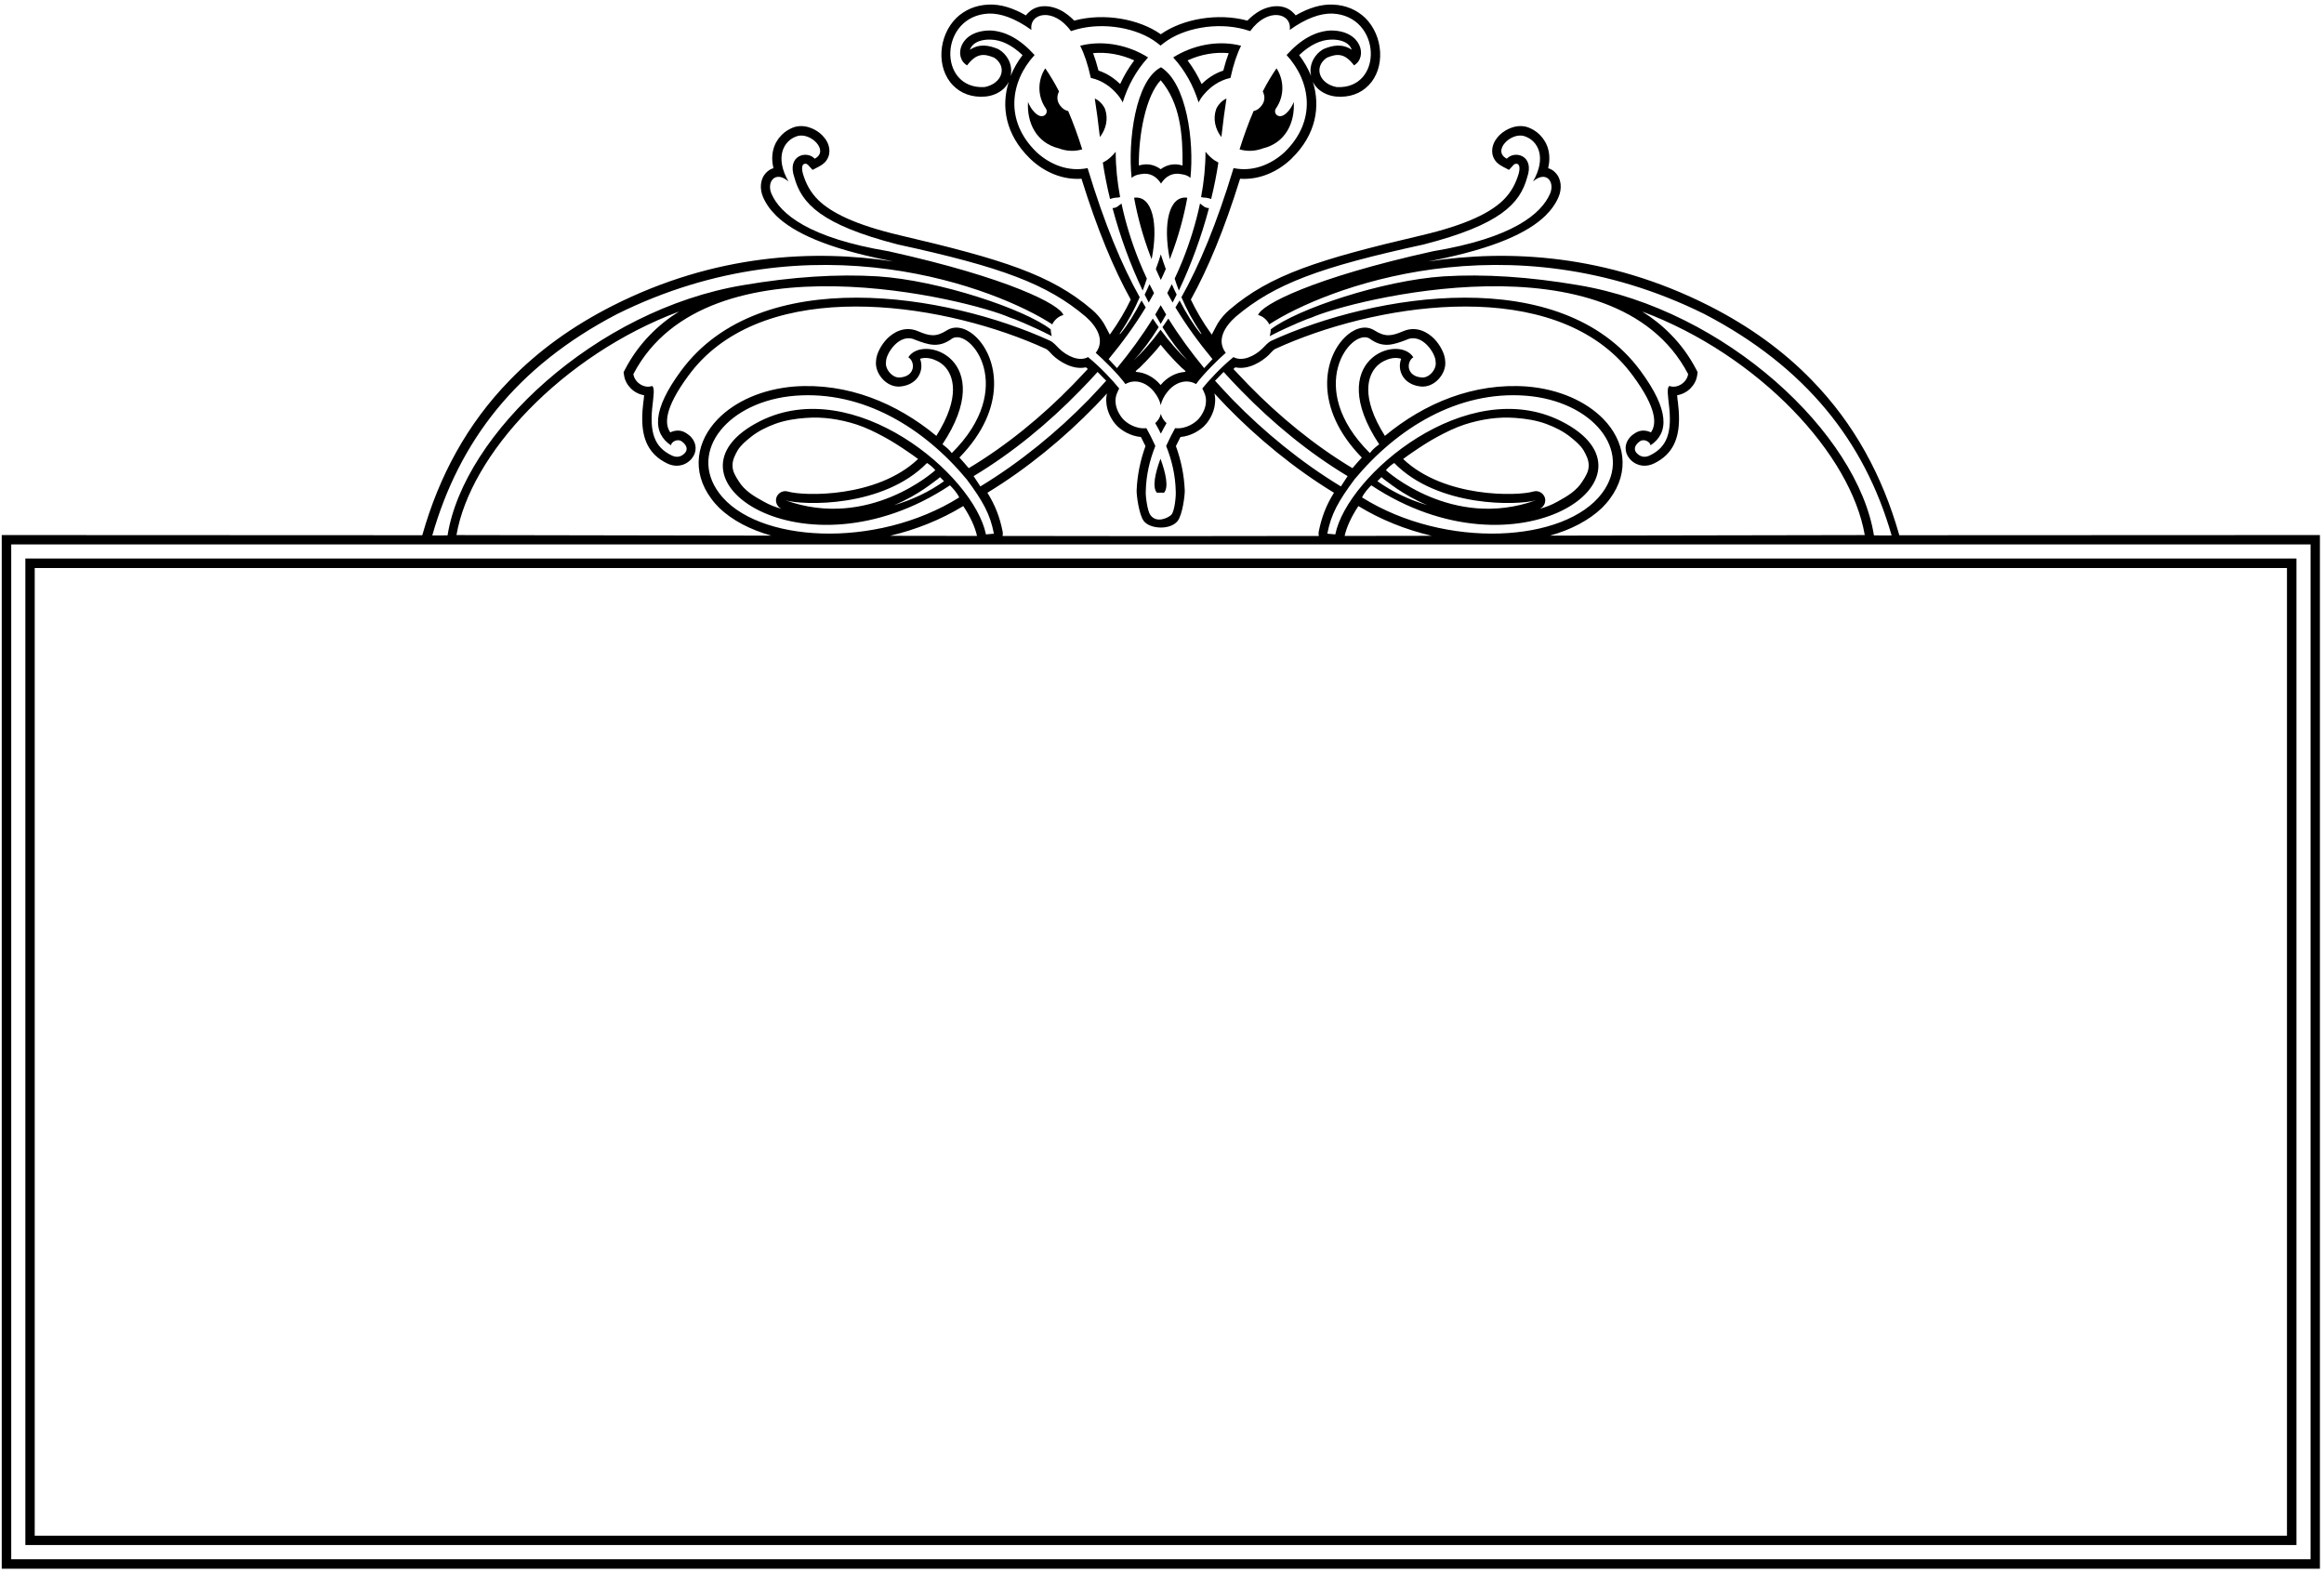 <?xml version="1.0" encoding="UTF-8"?>
<svg xmlns="http://www.w3.org/2000/svg" xmlns:xlink="http://www.w3.org/1999/xlink" width="501pt" height="339pt" viewBox="0 0 501 339" version="1.1">
<g id="surface1">
<path style=" stroke:none;fill-rule:nonzero;fill:rgb(0%,0%,0%);fill-opacity:1;" d="M 409.445 115.375 L 409.383 115.152 C 405.809 102.637 399.801 91.402 390.602 81.969 C 384.594 75.762 377.262 70.391 368.41 65.902 C 346.34 54.738 325.062 53.73 307.902 56.363 C 308.352 56.273 308.84 56.18 309.305 56.074 C 322.137 53.492 329.324 50.211 333.141 46.508 C 334.461 45.211 335.395 43.859 335.984 42.473 C 336.734 40.738 336.652 38.582 335.293 37.203 C 334.848 36.73 334.32 36.426 333.75 36.254 C 334.422 33.344 333.73 30.883 332.004 29.121 C 331.293 28.379 330.402 27.836 329.469 27.469 C 327.113 26.621 324.656 27.77 323.273 29.109 C 322.93 29.449 322.645 29.836 322.359 30.246 C 321.566 31.516 321.203 33.473 322.703 35.047 C 323.09 35.406 323.52 35.695 323.965 35.922 L 325.305 36.621 L 326.34 35.496 L 326.359 35.484 C 326.645 35.223 327.113 35.234 327.312 35.461 C 327.414 35.539 327.801 36.039 327.355 37.562 C 326.727 39.586 325.812 41.414 324.066 43.133 C 321.324 45.793 316.309 48.41 306.461 50.727 C 284.289 55.914 273.855 59.234 265.102 66.723 C 264.879 66.922 264.617 67.148 264.391 67.371 C 263.52 68.234 262.645 69.316 262.035 70.59 C 262.059 70.574 261.227 72.137 261.227 72.137 C 259.336 69.504 257.855 66.965 256.719 64.582 C 260.391 57.953 263.926 49.496 267.336 38.527 C 271.457 38.82 275.379 37.059 278.262 34.348 L 278.465 34.148 C 283.742 29.004 284.695 22.93 283.012 17.621 C 283.273 18.152 283.641 18.656 284.09 19.094 C 285.082 20.031 286.465 20.652 288.027 20.812 C 290.949 21.062 293.324 20.148 295.031 18.402 C 298.707 14.645 298.238 7.711 294.281 3.836 C 292.555 2.195 290.199 1.082 287.297 0.992 C 284.84 0.887 282.137 1.68 279.316 3.32 C 279.152 3.094 278.949 2.883 278.746 2.699 C 276.898 0.844 273.914 1.031 271.52 2.379 C 270.664 2.871 269.855 3.504 269.062 4.285 C 269 4.34 268.961 4.391 268.922 4.445 C 268.879 4.445 268.84 4.43 268.797 4.418 C 262.523 2.75 254.973 4.047 250.238 7.383 C 245.508 4.047 237.957 2.75 231.684 4.418 C 231.641 4.43 231.602 4.445 231.562 4.445 C 231.52 4.391 231.48 4.34 231.418 4.285 C 230.629 3.504 229.812 2.871 228.961 2.379 C 226.566 1.031 223.582 0.844 221.734 2.699 C 221.531 2.883 221.328 3.094 221.164 3.32 C 218.344 1.68 215.641 0.887 213.184 0.992 C 210.281 1.082 207.926 2.195 206.199 3.836 C 202.242 7.711 201.773 14.645 205.449 18.402 C 207.156 20.148 209.531 21.062 212.453 20.812 C 214.02 20.652 215.398 20.031 216.395 19.094 C 216.84 18.656 217.203 18.152 217.469 17.621 C 215.785 22.93 216.738 29.004 222.016 34.148 L 222.219 34.348 C 225.105 37.059 229.023 38.82 233.145 38.527 C 236.555 49.496 240.09 57.953 243.762 64.582 C 242.625 66.965 241.145 69.504 239.254 72.137 C 239.254 72.137 238.422 70.574 238.441 70.59 C 237.836 69.316 236.961 68.234 236.09 67.371 C 235.863 67.148 235.602 66.922 235.379 66.723 C 226.629 59.234 216.191 55.914 194.02 50.727 C 184.172 48.41 179.156 45.793 176.414 43.133 C 174.668 41.414 173.754 39.586 173.125 37.562 C 172.68 36.039 173.062 35.539 173.164 35.461 C 173.367 35.234 173.836 35.223 174.121 35.484 L 174.141 35.496 L 175.176 36.621 L 176.516 35.922 C 176.965 35.695 177.391 35.406 177.773 35.047 C 179.277 33.473 178.91 31.516 178.121 30.246 C 177.836 29.836 177.551 29.449 177.207 29.109 C 175.824 27.77 173.367 26.621 171.016 27.469 C 170.078 27.836 169.188 28.379 168.477 29.121 C 166.75 30.883 166.059 33.344 166.73 36.254 C 166.16 36.426 165.633 36.73 165.188 37.203 C 163.824 38.582 163.746 40.738 164.496 42.473 C 165.086 43.859 166.02 45.211 167.34 46.508 C 171.156 50.211 178.344 53.492 191.176 56.074 C 191.645 56.18 192.129 56.273 192.574 56.363 C 175.422 53.73 154.141 54.738 132.07 65.902 C 123.219 70.391 115.887 75.762 109.879 81.969 C 100.68 91.402 94.668 102.637 91.098 115.152 L 91.035 115.375 L 0.375 115.336 L 0.375 338.156 L 500.121 338.156 L 500.121 115.336 Z M 284.051 11.551 C 282.703 12.953 282.266 14.742 282.637 16.383 C 282 14.781 281.125 13.27 280.066 11.883 C 282.465 9.605 284.777 8.586 286.949 8.535 C 288.945 8.48 290.125 9.078 290.734 9.66 C 291.105 10.016 291.301 10.414 291.422 10.73 C 289.344 9.355 287.293 9.766 285.359 10.559 C 285.23 10.613 285.109 10.691 285.004 10.77 C 284.66 10.996 284.344 11.246 284.051 11.551 Z M 216.453 11.551 C 216.16 11.246 215.844 10.996 215.5 10.77 C 215.395 10.691 215.273 10.613 215.145 10.559 C 213.211 9.766 211.16 9.355 209.082 10.73 C 209.203 10.414 209.398 10.016 209.77 9.66 C 210.379 9.078 211.559 8.48 213.555 8.535 C 215.727 8.586 218.039 9.605 220.438 11.883 C 219.379 13.27 218.504 14.781 217.867 16.383 C 218.238 14.742 217.805 12.953 216.453 11.551 Z M 246.988 66.273 C 246.684 65.785 246.395 65.281 246.09 64.766 C 244.633 67.586 243.086 70.031 241.695 71.738 C 241.34 72.191 241.273 72.059 241.562 71.633 C 243.246 69.188 244.609 66.617 245.691 64.066 C 241.844 57.211 238.086 48.227 234.461 36.238 C 230.395 37.074 226.492 35.551 223.527 32.867 C 216.465 26.078 217.812 17.543 223.027 11.867 C 220.008 8.492 216.809 6.734 213.562 6.574 C 206.789 6.508 205.52 12.383 208.484 14.09 C 210.48 11.457 212.082 11.496 214.348 12.438 C 217.242 14.422 216.027 18.059 212.227 18.773 C 202.066 19.305 202.449 3.359 213.207 2.922 C 215.723 2.871 218.777 3.891 222.352 6.457 C 221.809 2.777 227.129 1.492 230.871 6.707 C 231.309 6.562 231.746 6.43 232.184 6.309 C 238.086 4.723 245.27 6.047 249.398 9.207 C 249.664 9.422 249.926 9.617 250.191 9.828 C 250.457 9.617 250.723 9.422 250.984 9.207 C 255.113 6.047 262.301 4.723 268.199 6.309 C 268.637 6.43 269.074 6.562 269.512 6.707 C 273.258 1.492 278.574 2.777 278.031 6.457 C 281.605 3.891 284.664 2.871 287.176 2.922 C 297.934 3.359 298.316 19.305 288.156 18.773 C 284.359 18.059 283.141 14.422 286.039 12.438 C 288.301 11.496 289.902 11.457 291.898 14.09 C 294.863 12.383 293.594 6.508 286.82 6.574 C 283.578 6.734 280.375 8.492 277.359 11.867 C 282.57 17.543 283.922 26.078 276.855 32.867 C 273.891 35.551 269.988 37.074 265.926 36.238 C 262.301 48.227 258.539 57.211 254.691 64.066 C 255.777 66.617 257.141 69.188 258.82 71.633 C 259.109 72.059 259.047 72.191 258.688 71.738 C 257.297 70.031 255.75 67.586 254.293 64.766 C 253.988 65.281 253.699 65.785 253.395 66.273 C 255.762 70.18 258.465 73.883 261.387 77.414 L 259.586 79.348 C 256.797 75.961 254.188 72.402 251.871 68.672 C 251.449 69.305 251.027 69.926 250.602 70.523 C 252.32 73.289 254.148 75.734 256.027 77.746 C 254.055 75.883 252.109 73.699 250.191 71.078 C 248.273 73.699 246.328 75.883 244.355 77.746 C 246.234 75.734 248.062 73.289 249.781 70.523 C 249.359 69.926 248.934 69.305 248.512 68.672 C 246.195 72.402 243.59 75.961 240.797 79.348 L 238.996 77.414 C 241.922 73.883 244.621 70.18 246.988 66.273 Z M 255.297 80.188 C 253.652 80.32 252.078 81.113 250.824 82.316 C 250.598 82.543 250.398 82.77 250.199 82.992 C 250.004 82.77 249.805 82.543 249.578 82.316 C 248.32 81.113 246.746 80.32 245.105 80.188 C 244.484 80.133 245.027 79.828 245.727 79.207 C 246.191 78.746 246.641 78.297 247.105 77.82 C 248.148 76.746 249.184 75.582 250.199 74.312 C 251.219 75.582 252.25 76.746 253.297 77.82 C 253.762 78.297 254.211 78.746 254.672 79.207 C 255.375 79.828 255.914 80.133 255.297 80.188 Z M 132.98 67.723 C 175.508 46.594 215.086 62.258 226.848 69.918 C 227.074 69.414 227.445 68.953 227.922 68.57 C 228.305 68.266 228.754 68.027 229.242 67.906 C 228.543 65.684 217.547 59.93 191.598 54.172 C 174.328 51.289 168.203 46.113 166.297 41.734 C 165.215 39.168 167.172 36.668 169.977 39.117 C 166.973 33.891 168.93 30.355 171.695 29.402 C 174.582 28.277 178.934 32.512 175.629 34.207 C 173.934 32.355 169.594 33.492 171.234 38.203 C 172.77 43.891 177.027 48.445 193.57 52.703 C 215.879 57.559 225.711 61.188 234.074 68.277 C 236.457 70.395 238.27 73.344 236.219 76.059 C 237.727 77.367 241.02 80.582 242.621 82.793 C 244.594 81.629 247.148 82.305 248.883 84.578 C 249.555 85.438 250.031 86.391 250.23 87.344 C 250.43 86.391 250.906 85.438 251.582 84.578 C 253.312 82.305 255.867 81.629 257.84 82.793 C 259.441 80.582 262.734 77.367 264.242 76.059 C 262.191 73.344 264.008 70.395 266.387 68.277 C 274.75 61.188 284.582 57.559 306.891 52.703 C 323.434 48.445 327.691 43.891 329.23 38.203 C 330.871 33.492 326.527 32.355 324.836 34.207 C 321.527 32.512 325.883 28.277 328.766 29.402 C 331.531 30.355 333.488 33.891 330.484 39.117 C 333.289 36.668 335.25 39.168 334.164 41.734 C 332.258 46.113 326.133 51.289 308.863 54.172 C 282.914 59.93 271.918 65.684 271.219 67.906 C 271.707 68.027 272.156 68.266 272.539 68.57 C 273.016 68.953 273.387 69.414 273.613 69.918 C 285.375 62.258 324.953 46.594 367.484 67.723 C 389.238 79.086 401.98 95.137 407.789 115.422 L 403.977 115.406 C 400.484 93.445 372.062 66.77 340.238 61.465 C 329.625 59.652 319.938 59.043 311.258 59.57 C 297.988 60.43 279.516 66.664 273.941 71.004 C 273.957 71.359 273.84 72.102 273.73 72.473 C 273.852 72.406 273.969 72.352 274.102 72.262 C 278.02 70.262 282.188 68.57 282.781 68.438 C 290.934 64.785 347.977 50.109 363.926 80.648 C 363.633 82.527 361.516 83.812 359.902 83.203 C 359.238 83.492 359.637 85.703 359.742 86.922 C 360.574 93.324 359.32 96.395 355.707 98.152 C 354.66 98.695 353.59 98.551 352.742 97.57 C 352.277 96.988 352.199 96.051 353.574 95.086 C 354.516 94.527 355.773 95.297 355.812 95.996 C 359.781 93.352 359.93 88.43 353.629 79.906 C 336.492 56.699 296.305 63.289 274.117 73.438 C 273.309 73.82 272.738 74.551 272.117 75.156 C 270.504 76.73 267.805 78.043 265.91 76.973 C 263.266 79.113 260.527 82.066 259.188 83.746 C 259.426 84.273 260.102 85.293 259.969 86.75 C 259.891 87.871 259.402 89.023 258.594 90.059 C 257.828 91.09 255.656 92.57 253.328 92.293 C 252.719 93.379 252.031 94.715 251.395 96.129 C 252.625 99.211 253.395 102.48 253.461 105.883 C 253.539 106.82 253.246 110.234 252.492 110.988 C 251.91 111.559 249.355 112.938 247.969 110.988 C 247.348 110.121 246.922 106.82 247.004 105.883 C 247.07 102.48 247.836 99.211 249.066 96.129 C 248.43 94.715 247.742 93.379 247.133 92.293 C 244.805 92.57 242.637 91.09 241.867 90.059 C 241.062 89.023 240.57 87.871 240.492 86.75 C 240.359 85.293 241.035 84.273 241.273 83.746 C 239.938 82.066 237.195 79.113 234.551 76.973 C 232.656 78.043 229.961 76.73 228.344 75.156 C 227.723 74.551 227.152 73.82 226.348 73.438 C 204.156 63.289 163.969 56.699 146.832 79.906 C 140.535 88.43 140.68 93.352 144.648 95.996 C 144.688 95.297 145.945 94.527 146.887 95.086 C 148.262 96.051 148.184 96.988 147.719 97.57 C 146.871 98.551 145.801 98.695 144.754 98.152 C 141.145 96.395 139.887 93.324 140.719 86.922 C 140.824 85.703 141.223 83.492 140.562 83.203 C 138.945 83.812 136.828 82.527 136.539 80.648 C 152.484 50.109 209.527 64.785 217.68 68.438 C 218.273 68.57 222.441 70.262 226.359 72.262 C 226.492 72.352 226.609 72.406 226.73 72.473 C 226.625 72.102 226.504 71.359 226.52 71.004 C 220.949 66.664 202.477 60.43 189.203 59.57 C 180.523 59.043 170.836 59.652 160.223 61.465 C 128.398 66.77 99.977 93.445 96.484 115.406 L 93.188 115.422 C 98.996 95.137 111.223 79.086 132.98 67.723 Z M 293.621 107.227 C 294.109 106.199 295.004 105.215 295.617 104.617 C 327.238 125.617 360.133 102.672 336.578 90.797 C 316.266 80.559 290.457 102.367 287.859 115.195 L 286.141 115.043 C 286.949 110.816 288.516 108.035 291.996 103.336 C 301.16 92.301 314.277 84.164 328.957 85.301 C 343.305 86.418 352.168 97.172 345.379 106.289 C 337.406 116.996 311.633 118.496 293.621 107.227 Z M 308.637 115.5 L 289.871 115.527 C 290.285 113.648 291.289 111.426 292.836 109.086 C 297.707 112.074 303.117 114.191 308.637 115.5 Z M 333.051 107.316 C 332.719 106.242 331.609 105.648 330.562 105.953 C 327.109 106.973 311.324 107.355 302.484 98.941 C 303.188 98.41 303.887 97.922 304.613 97.43 C 306.309 96.266 308.016 95.156 309.828 94.176 C 311.723 93.156 313.691 92.18 315.758 91.504 C 319.262 90.379 322.98 89.797 326.672 90.086 C 328.938 90.246 331.238 90.605 333.383 91.398 C 335.246 92.098 337.047 92.984 338.598 94.242 C 339.641 95.09 340.688 95.949 341.387 97.086 C 341.984 98.133 342.539 99.242 342.484 100.449 C 342.473 101.652 341.824 102.684 341.188 103.676 C 339.934 105.766 337.801 107.023 335.723 108.148 C 334.52 108.836 333.262 109.312 331.926 109.684 C 332.828 109.273 333.316 108.27 333.051 107.316 Z M 331.117 107.832 C 313.016 114.359 298.77 101.355 298.77 101.355 C 299.23 100.797 299.895 100.223 300.562 99.801 C 309.984 109.445 327.203 108.984 331.117 107.832 Z M 307.711 108.898 C 303.848 107.758 300.18 106.055 296.938 103.723 C 297.219 103.445 297.508 103.141 297.801 102.852 C 297.957 103.008 298.156 103.152 298.383 103.34 C 298.949 103.672 302.285 106.648 307.711 108.898 Z M 284.305 115.531 L 250.219 115.57 L 216.133 115.531 C 216.184 115.238 216.211 114.949 216.16 114.656 C 215.535 111.52 214.598 109.008 212.863 106.215 C 221.426 101.004 229.379 94.426 236.125 87.492 C 236.988 86.605 237.82 85.691 238.641 84.809 C 238.508 85.375 238.414 86.078 238.508 86.832 C 238.629 88.391 239.277 89.914 240.281 91.211 C 240.465 91.395 240.652 91.633 240.852 91.844 C 241.855 92.824 243.734 94.016 245.957 94.199 C 246.289 94.836 246.621 95.496 246.938 96.16 C 245.852 99.176 245.164 102.363 245.031 105.711 C 244.992 106.652 245.523 110.922 246.566 112.301 C 247.91 114.074 252.301 114.305 253.871 112.301 C 254.938 110.938 255.445 106.652 255.406 105.711 C 255.273 102.363 254.586 99.176 253.5 96.16 C 253.816 95.496 254.148 94.836 254.48 94.199 C 256.703 94.016 258.582 92.824 259.59 91.844 C 259.785 91.633 259.973 91.395 260.156 91.211 C 261.16 89.914 261.812 88.391 261.93 86.832 C 262.023 86.078 261.93 85.375 261.797 84.809 C 262.617 85.691 263.453 86.605 264.312 87.492 C 271.059 94.426 279.012 101.004 287.574 106.215 C 285.84 109.008 284.902 111.52 284.277 114.656 C 284.227 114.949 284.254 115.238 284.305 115.531 Z M 163.824 90.797 C 140.27 102.672 173.164 125.617 204.789 104.617 C 205.398 105.215 206.297 106.199 206.781 107.227 C 188.77 118.496 162.996 116.996 155.027 106.289 C 148.234 97.172 157.098 86.418 171.449 85.301 C 186.129 84.164 199.242 92.301 208.406 103.336 C 211.891 108.035 213.453 110.816 214.262 115.043 L 212.547 115.195 C 209.945 102.367 184.137 80.559 163.824 90.797 Z M 210.621 115.527 L 191.859 115.5 C 197.375 114.191 202.789 112.074 207.656 109.086 C 209.207 111.426 210.211 113.648 210.621 115.527 Z M 168.477 109.684 C 167.141 109.312 165.883 108.836 164.68 108.148 C 162.602 107.023 160.473 105.766 159.215 103.676 C 158.578 102.684 157.93 101.652 157.918 100.449 C 157.863 99.242 158.422 98.133 159.016 97.086 C 159.719 95.949 160.762 95.09 161.809 94.242 C 163.355 92.984 165.156 92.098 167.023 91.398 C 169.164 90.605 171.469 90.246 173.73 90.086 C 177.422 89.797 181.141 90.379 184.648 91.504 C 186.711 92.18 188.684 93.156 190.574 94.176 C 192.391 95.156 194.094 96.266 195.789 97.43 C 196.516 97.922 197.219 98.41 197.918 98.941 C 189.078 107.355 173.293 106.973 169.84 105.953 C 168.797 105.648 167.684 106.242 167.352 107.316 C 167.09 108.27 167.578 109.273 168.477 109.684 Z M 199.844 99.801 C 200.508 100.223 201.176 100.797 201.633 101.355 C 201.633 101.355 187.391 114.359 169.289 107.832 C 173.199 108.984 190.422 109.445 199.844 99.801 Z M 202.066 103.34 C 202.293 103.152 202.492 103.008 202.648 102.852 C 202.941 103.141 203.23 103.445 203.512 103.723 C 200.27 106.055 196.602 107.758 192.738 108.898 C 198.164 106.648 201.5 103.672 202.066 103.34 Z M 134.527 80.871 C 134.688 82.051 135.27 83.004 136.023 83.758 C 136.75 84.484 137.758 85.016 138.855 85.199 C 138.828 85.488 138.801 85.836 138.762 86.191 C 138.734 86.352 138.723 86.48 138.695 86.629 C 138.062 91.711 138.551 95.508 141.223 98.113 C 141.965 98.84 142.84 99.41 143.805 99.887 C 145.457 100.707 147.43 100.602 148.926 99.078 C 149.004 98.984 149.082 98.906 149.176 98.773 C 150.207 97.531 150.355 95.559 148.793 94.023 C 148.527 93.785 148.234 93.562 147.918 93.363 C 146.742 92.582 145.473 92.742 144.504 93.203 C 143.262 91.473 143.156 88.098 148.383 81.004 C 149.254 79.828 150.184 78.703 151.176 77.684 C 168.629 59.742 204.516 65.602 225.445 75.195 C 225.578 75.25 225.738 75.344 226.004 75.594 C 226.137 75.711 226.242 75.844 226.414 76.004 C 226.547 76.176 226.73 76.348 226.891 76.52 C 228.344 77.922 231.281 79.801 234.09 79.18 C 234.223 79.285 234.352 79.402 234.512 79.535 C 233.465 80.66 232.395 81.785 231.336 82.883 C 224.668 89.738 216.98 96.047 208.84 100.918 C 208.191 100.148 207.504 99.383 206.828 98.629 L 206.867 98.59 C 217.391 87.777 214.969 77.035 210.43 72.656 C 208.934 71.16 206.367 69.797 204.117 71.215 C 201.762 72.695 200.438 72.469 197.883 71.387 C 195.051 70.195 192.633 71.598 191.203 73.051 C 189.984 74.324 188.938 76.215 188.859 77.734 C 188.637 79.441 189.508 80.965 190.461 81.906 C 191.281 82.727 192.551 83.438 194.02 83.32 C 195.41 83.199 196.574 82.699 197.434 81.84 C 198.691 80.527 198.891 78.77 198.348 77.34 C 199.168 77.062 200.426 77.047 201.801 77.711 C 202.398 77.961 202.98 78.344 203.52 78.859 C 205.531 80.832 207.188 85.504 201.855 93.957 C 193.348 86.906 182.719 82.461 171.168 83.32 C 164.312 83.891 158.477 86.508 154.762 90.32 C 150.195 95.004 148.926 101.578 153.344 107.508 C 153.848 108.211 154.441 108.855 155.051 109.48 C 157.871 112.18 161.746 114.188 166.273 115.461 L 98.402 115.34 C 99.898 106.688 105.484 97.066 113.965 88.348 C 122.566 79.508 133.906 71.809 146.383 67.152 C 144.121 68.566 142.004 70.246 140.125 72.191 C 138.02 74.336 136.207 76.824 134.727 79.656 L 134.434 80.238 Z M 236.617 80.176 L 238.469 82.07 C 237.211 83.445 235.969 84.809 234.684 86.145 C 227.895 93.105 219.891 99.68 211.344 104.852 L 209.887 102.633 C 218.172 97.668 225.992 91.227 232.777 84.254 C 234.074 82.93 235.371 81.566 236.617 80.176 Z M 194.016 81.367 C 192.43 81.551 190.695 79.555 191.012 77.949 C 190.945 76.328 193.883 71.645 197.258 73.234 C 200.184 74.34 202.395 75.125 205.316 72.934 C 209.273 70.773 219.41 83.535 205.184 97.668 C 204.523 96.793 203.98 96.406 203.172 95.773 C 215.227 77.578 199.02 71.879 195.816 77.012 C 197.34 77.961 197.363 81.125 194.016 81.367 Z M 261.934 82.07 L 263.785 80.176 C 265.031 81.566 266.328 82.93 267.625 84.254 C 274.414 91.227 282.234 97.668 290.516 102.633 L 289.062 104.852 C 280.512 99.68 272.508 93.105 265.719 86.145 C 264.438 84.809 263.191 83.445 261.934 82.07 Z M 297.32 95.773 C 296.516 96.406 295.973 96.793 295.312 97.668 C 281.086 83.535 291.223 70.773 295.18 72.934 C 298.102 75.125 300.312 74.34 303.234 73.234 C 306.609 71.645 309.551 76.328 309.48 77.949 C 309.801 79.555 308.066 81.551 306.48 81.367 C 303.133 81.125 303.156 77.961 304.68 77.012 C 301.477 71.879 285.27 77.578 297.32 95.773 Z M 345.352 109.48 C 345.961 108.855 346.559 108.211 347.059 107.508 C 351.48 101.578 350.211 95.004 345.645 90.32 C 341.926 86.508 336.09 83.891 329.234 83.32 C 317.684 82.461 307.059 86.906 298.551 93.957 C 293.219 85.504 294.871 80.832 296.883 78.859 C 297.426 78.344 298.008 77.961 298.602 77.711 C 299.98 77.047 301.234 77.062 302.055 77.34 C 301.516 78.77 301.711 80.527 302.969 81.84 C 303.828 82.699 304.992 83.199 306.383 83.32 C 307.852 83.438 309.121 82.727 309.941 81.906 C 310.895 80.965 311.77 79.441 311.543 77.734 C 311.465 76.215 310.422 74.324 309.203 73.051 C 307.773 71.598 305.352 70.195 302.52 71.387 C 299.965 72.469 298.641 72.695 296.285 71.215 C 294.039 69.797 291.473 71.16 289.977 72.656 C 285.438 77.035 283.016 87.777 293.535 98.59 L 293.574 98.629 C 292.898 99.383 292.211 100.148 291.562 100.918 C 283.426 96.047 275.738 89.738 269.066 82.883 C 268.008 81.785 266.938 80.66 265.891 79.535 C 266.051 79.402 266.184 79.285 266.316 79.18 C 269.121 79.801 272.059 77.922 273.516 76.52 C 273.672 76.348 273.859 76.176 273.992 76.004 C 274.16 75.844 274.27 75.711 274.402 75.594 C 274.664 75.344 274.824 75.25 274.957 75.195 C 295.891 65.602 331.777 59.742 349.23 77.684 C 350.223 78.703 351.148 79.828 352.023 81.004 C 357.25 88.098 357.145 91.473 355.898 93.203 C 354.934 92.742 353.664 92.582 352.484 93.363 C 352.168 93.562 351.879 93.785 351.613 94.023 C 350.051 95.559 350.195 97.531 351.227 98.773 C 351.32 98.906 351.398 98.984 351.48 99.078 C 352.977 100.602 354.945 100.707 356.602 99.887 C 357.566 99.41 358.441 98.84 359.18 98.113 C 361.855 95.508 362.344 91.711 361.711 86.629 C 361.684 86.48 361.668 86.352 361.641 86.191 C 361.602 85.836 361.574 85.488 361.551 85.199 C 362.648 85.016 363.652 84.484 364.383 83.758 C 365.137 83.004 365.719 82.051 365.875 80.871 L 365.969 80.238 L 365.68 79.656 C 364.195 76.824 362.383 74.336 360.277 72.191 C 358.398 70.246 356.281 68.566 354.02 67.152 C 366.496 71.809 377.84 79.508 386.441 88.348 C 394.922 97.066 400.508 106.688 402 115.34 L 334.133 115.461 C 338.656 114.188 342.535 112.18 345.352 109.48 Z M 498.105 336.105 L 2.422 336.105 L 2.422 117.348 L 498.105 117.348 L 498.105 336.105 "/>
<path style=" stroke:none;fill-rule:nonzero;fill:rgb(0%,0%,0%);fill-opacity:1;" d="M 495.062 120.391 L 5.469 120.391 L 5.469 333.047 L 495.062 333.047 Z M 493.016 331.035 L 7.484 331.035 L 7.484 122.441 L 493.016 122.441 L 493.016 331.035 "/>
<path style=" stroke:none;fill-rule:nonzero;fill:rgb(0%,0%,0%);fill-opacity:1;" d="M 240.699 20.156 C 241.254 20.754 241.691 21.402 242.023 22.078 C 243.133 18.531 244.895 15.234 247.5 12.379 C 243.293 9.73 238.238 8.777 233.777 9.652 C 233.473 9.719 233.172 9.785 232.863 9.863 C 233.766 11.664 234.508 13.848 235.156 16.797 C 237.773 17.352 239.629 18.926 240.699 20.156 Z M 235.645 11.457 C 238.543 11.18 241.652 11.707 244.512 13.02 C 243.293 14.633 242.289 16.34 241.48 18.113 C 240.406 17.078 238.848 15.875 236.809 15.215 C 236.453 13.812 236.066 12.582 235.645 11.457 "/>
<path style=" stroke:none;fill-rule:nonzero;fill:rgb(0%,0%,0%);fill-opacity:1;" d="M 259.715 20.156 C 260.785 18.926 262.641 17.352 265.258 16.797 C 265.906 13.848 266.648 11.664 267.547 9.863 C 267.242 9.785 266.938 9.719 266.637 9.652 C 262.176 8.777 257.121 9.73 252.914 12.379 C 255.52 15.234 257.281 18.531 258.391 22.078 C 258.723 21.402 259.156 20.754 259.715 20.156 Z M 264.879 11.457 C 264.453 12.582 264.07 13.812 263.715 15.215 C 261.676 15.875 260.113 17.078 259.039 18.113 C 258.234 16.34 257.227 14.633 256.012 13.02 C 258.867 11.707 261.98 11.18 264.879 11.457 "/>
<path style=" stroke:none;fill-rule:nonzero;fill:rgb(0%,0%,0%);fill-opacity:1;" d="M 243.949 38.355 C 244.336 37.973 244.941 37.668 245.934 37.535 C 247.801 37.164 249.281 37.973 250.289 39.57 C 251.297 37.973 252.777 37.164 254.645 37.535 C 255.637 37.668 256.242 37.973 256.629 38.355 C 257.461 30.469 255.828 17.988 250.289 14.5 C 244.75 17.301 243.117 30.469 243.949 38.355 Z M 250.219 17.301 C 254.461 22.297 254.996 29.023 254.93 35.668 C 254.676 35.602 254.41 35.547 254.137 35.496 C 252.652 35.242 251.328 35.668 250.219 36.473 C 249.105 35.668 247.781 35.242 246.301 35.496 C 246.023 35.547 245.758 35.602 245.508 35.668 C 245.441 29.023 247.012 20.688 250.219 17.301 "/>
<path style=" stroke:none;fill-rule:nonzero;fill:rgb(0%,0%,0%);fill-opacity:1;" d="M 272.262 31.984 C 277.172 30.781 279.184 26.375 278.902 21.969 C 278.426 23.398 276.629 25.766 275.305 24.84 C 274.84 24.508 274.723 23.859 275.078 23.359 C 276.02 22.008 276.508 20.355 276.441 18.699 C 276.379 17.18 275.914 15.855 275.188 14.73 C 274.168 16.199 273.176 17.855 272.223 19.707 C 272.777 20.816 272.75 22.062 271.598 23.188 C 271.176 23.609 270.715 23.848 270.25 23.926 C 269.176 26.414 268.172 29.164 267.219 32.195 C 268.742 32.648 270.477 32.648 272.262 31.984 "/>
<path style=" stroke:none;fill-rule:nonzero;fill:rgb(0%,0%,0%);fill-opacity:1;" d="M 228.922 23.188 C 227.77 22.062 227.742 20.816 228.301 19.707 C 227.348 17.855 226.355 16.199 225.336 14.73 C 224.605 15.855 224.145 17.18 224.078 18.699 C 224.012 20.355 224.5 22.008 225.441 23.359 C 225.797 23.859 225.68 24.508 225.215 24.84 C 223.891 25.766 222.094 23.398 221.617 21.969 C 221.34 26.375 223.352 30.781 228.258 31.984 C 230.047 32.648 231.777 32.648 233.301 32.195 C 232.348 29.164 231.344 26.414 230.27 23.926 C 229.809 23.848 229.344 23.609 228.922 23.188 "/>
<path style=" stroke:none;fill-rule:nonzero;fill:rgb(0%,0%,0%);fill-opacity:1;" d="M 245.488 56.051 C 243.98 52.281 242.668 48.137 241.77 43.879 C 241.598 43.996 241.426 44.129 241.238 44.273 C 240.801 44.684 240.301 44.855 239.836 44.855 C 241.449 50.941 243.688 57.082 246.336 62.629 C 246.664 61.766 246.969 60.906 247.234 60.059 C 246.613 58.734 246.031 57.398 245.488 56.051 "/>
<path style=" stroke:none;fill-rule:nonzero;fill:rgb(0%,0%,0%);fill-opacity:1;" d="M 258.695 43.879 C 257.797 48.137 256.488 52.281 254.98 56.051 C 254.438 57.398 253.855 58.734 253.23 60.059 C 253.496 60.906 253.801 61.766 254.133 62.629 C 256.777 57.082 259.016 50.941 260.629 44.855 C 260.164 44.855 259.664 44.684 259.227 44.273 C 259.039 44.129 258.867 43.996 258.695 43.879 "/>
<path style=" stroke:none;fill-rule:nonzero;fill:rgb(0%,0%,0%);fill-opacity:1;" d="M 244.484 42.625 C 245.238 46.793 246.414 51.039 247.977 55.145 C 248.07 55.395 248.164 55.645 248.27 55.883 C 249.805 48.105 248.375 42.082 244.484 42.625 "/>
<path style=" stroke:none;fill-rule:nonzero;fill:rgb(0%,0%,0%);fill-opacity:1;" d="M 252.461 55.145 C 254.023 51.039 255.199 46.793 255.953 42.625 C 252.062 42.082 250.637 48.105 252.172 55.883 C 252.273 55.645 252.367 55.395 252.461 55.145 "/>
<path style=" stroke:none;fill-rule:nonzero;fill:rgb(0%,0%,0%);fill-opacity:1;" d="M 259.879 32.711 C 259.879 35.953 259.535 39.246 258.926 42.488 C 259.246 42.566 259.629 42.621 260.094 42.633 C 260.488 42.699 260.82 42.793 261.098 42.898 C 261.746 40.227 262.273 37.594 262.656 35.039 C 262.367 34.879 262.074 34.723 261.785 34.535 C 261.098 34.059 260.449 33.426 259.879 32.711 "/>
<path style=" stroke:none;fill-rule:nonzero;fill:rgb(0%,0%,0%);fill-opacity:1;" d="M 241.473 42.488 C 240.863 39.246 240.52 35.953 240.52 32.711 C 239.949 33.426 239.301 34.059 238.613 34.535 C 238.324 34.723 238.031 34.879 237.742 35.039 C 238.125 37.594 238.652 40.227 239.301 42.898 C 239.578 42.793 239.91 42.699 240.309 42.633 C 240.77 42.621 241.156 42.566 241.473 42.488 "/>
<path style=" stroke:none;fill-rule:nonzero;fill:rgb(0%,0%,0%);fill-opacity:1;" d="M 238.207 23.461 C 237.758 22.508 236.949 21.648 236.008 21.238 C 236.379 23.605 236.75 26.332 237.109 29.547 C 238.445 27.828 238.973 25.594 238.207 23.461 "/>
<path style=" stroke:none;fill-rule:nonzero;fill:rgb(0%,0%,0%);fill-opacity:1;" d="M 262.199 23.461 C 261.434 25.594 261.965 27.828 263.301 29.547 C 263.656 26.332 264.027 23.605 264.398 21.238 C 263.457 21.648 262.648 22.508 262.199 23.461 "/>
<path style=" stroke:none;fill-rule:nonzero;fill:rgb(0%,0%,0%);fill-opacity:1;" d="M 249.43 106.23 C 249.668 106.191 249.918 106.191 250.172 106.203 C 250.422 106.191 250.672 106.191 250.91 106.23 C 251.98 105.133 251.348 102.074 250.172 98.871 C 248.992 102.074 248.355 105.133 249.43 106.23 "/>
<path style=" stroke:none;fill-rule:nonzero;fill:rgb(0%,0%,0%);fill-opacity:1;" d="M 251.477 91.211 C 250.828 90.629 250.43 89.938 250.258 89.211 C 250.086 89.938 249.688 90.629 249.039 91.211 C 249.465 91.949 249.875 92.703 250.258 93.473 C 250.641 92.703 251.051 91.949 251.477 91.211 "/>
<path style=" stroke:none;fill-rule:nonzero;fill:rgb(0%,0%,0%);fill-opacity:1;" d="M 251.32 57.992 C 250.938 56.934 250.566 55.875 250.246 54.832 C 249.93 55.875 249.562 56.934 249.176 57.992 C 249.508 58.785 249.879 59.566 250.246 60.348 C 250.617 59.566 250.988 58.785 251.32 57.992 "/>
<path style=" stroke:none;fill-rule:nonzero;fill:rgb(0%,0%,0%);fill-opacity:1;" d="M 249.039 67.801 C 249.426 68.488 249.82 69.164 250.219 69.824 C 250.613 69.164 251.012 68.488 251.395 67.801 C 250.996 67.141 250.602 66.465 250.219 65.789 C 249.836 66.465 249.438 67.141 249.039 67.801 "/>
<path style=" stroke:none;fill-rule:nonzero;fill:rgb(0%,0%,0%);fill-opacity:1;" d="M 251.637 63.172 C 252.008 63.859 252.391 64.547 252.789 65.223 C 253.094 64.652 253.371 64.086 253.66 63.504 C 253.305 62.773 252.945 62.02 252.617 61.254 C 252.301 61.891 251.969 62.539 251.637 63.172 "/>
<path style=" stroke:none;fill-rule:nonzero;fill:rgb(0%,0%,0%);fill-opacity:1;" d="M 248.785 63.172 C 248.457 62.539 248.125 61.891 247.809 61.254 C 247.477 62.02 247.117 62.773 246.762 63.504 C 247.055 64.086 247.332 64.652 247.637 65.223 C 248.031 64.547 248.414 63.859 248.785 63.172 "/>
</g>
</svg>
